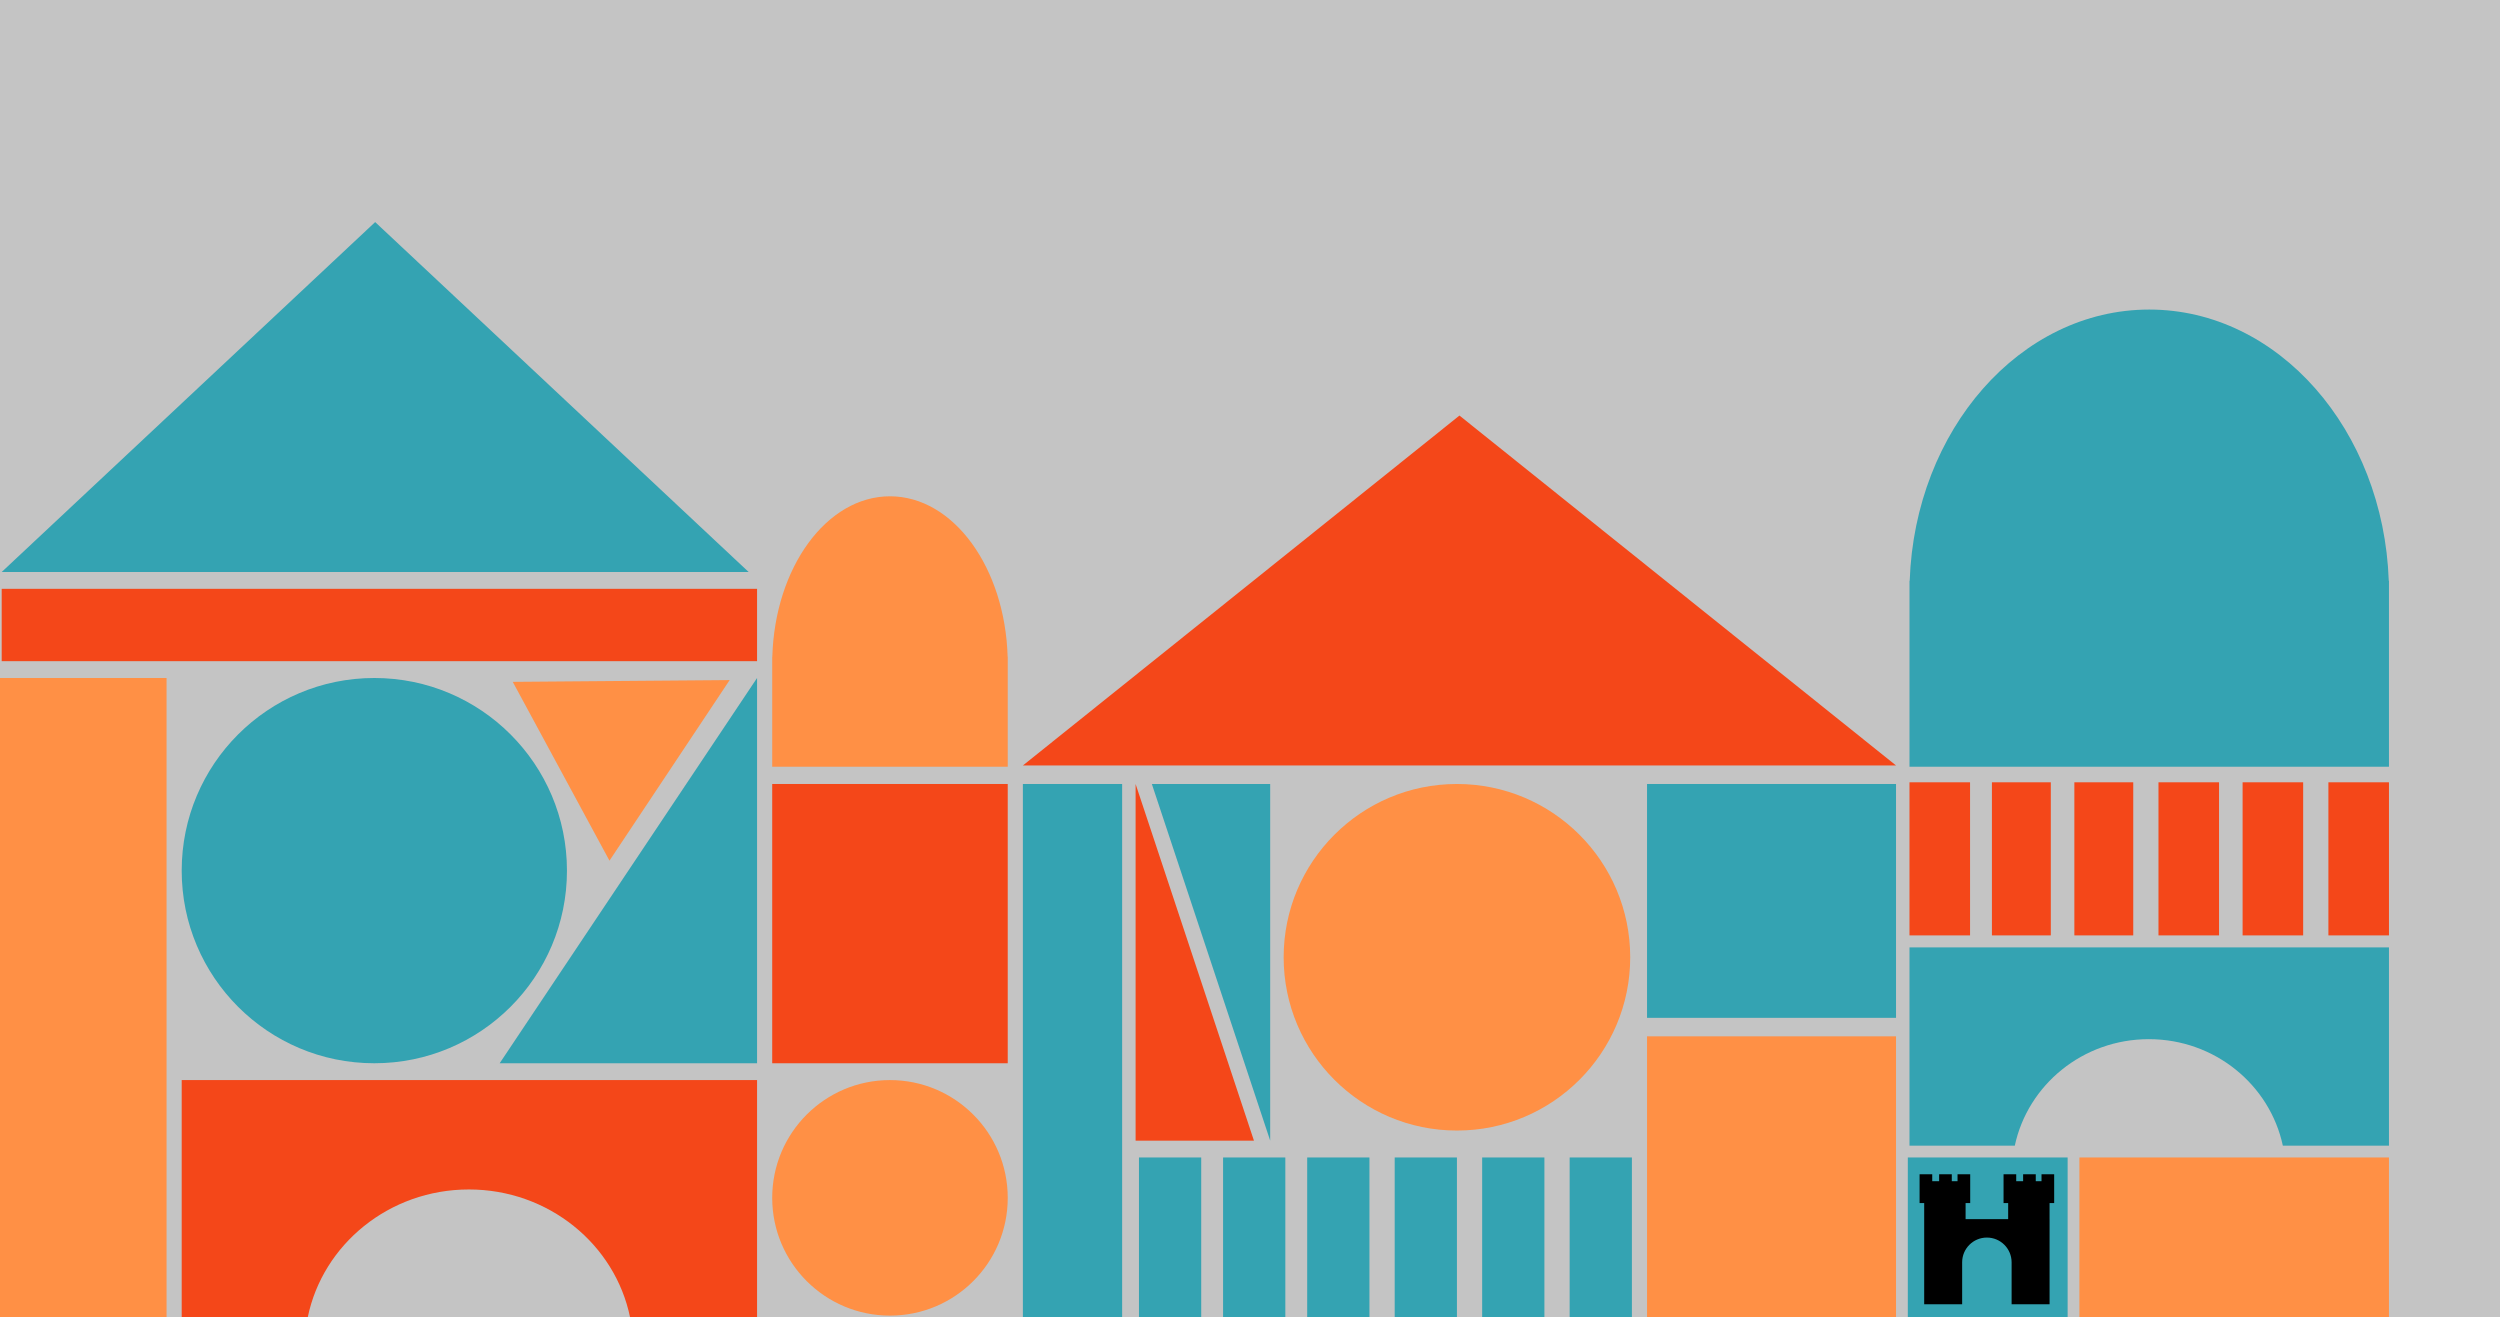 <svg width="1486" height="783" viewBox="0 0 1486 783" fill="none" xmlns="http://www.w3.org/2000/svg">
<rect width="1486" height="783" fill="#C4C4C4"/>
<rect x="1134" y="688" width="95" height="95" fill="#34A3B2"/>
<path fill-rule="evenodd" clip-rule="evenodd" d="M1148.52 698H1141V702.103V705.521V715.094H1143.74V724.667V734.239V775.265H1166.3V750.65H1166.3C1166.3 750.536 1166.3 750.422 1166.3 750.307C1166.3 742.188 1172.88 735.606 1181 735.606C1189.12 735.606 1195.7 742.188 1195.7 750.307C1195.7 750.422 1195.7 750.536 1195.7 750.65H1195.7V775.265H1218.27V724.667H1218.26V715.094H1221V705.521H1221V698H1213.48V702.103H1210.06V698H1202.54V702.103H1198.44V698H1190.91V702.103V705.521V715.094H1193.65V724.667H1168.35V715.094H1171.09V705.521H1171.09V698H1163.56V702.103H1160.14V698H1152.62V702.103H1148.52V698Z" fill="black"/>
<rect x="1236" y="688" width="184" height="95" fill="#FF9045"/>
<rect y="403" width="99" height="380" fill="#FF9045"/>
<rect x="1" y="350" width="449" height="43" fill="#F44719"/>
<circle cx="222.5" cy="517.5" r="114.5" fill="#34A3B2"/>
<path fill-rule="evenodd" clip-rule="evenodd" d="M450 642H108V783H182.925C191.836 739.673 231.337 707.019 278.717 707.019C326.097 707.019 365.598 739.673 374.509 783H450V642Z" fill="#F44719"/>
<path fill-rule="evenodd" clip-rule="evenodd" d="M1420 563.14H1135V681H1197.59C1205.32 644.838 1238.05 617.679 1277.26 617.679C1316.48 617.679 1349.21 644.838 1356.93 681H1420V563.14Z" fill="#34A3B2"/>
<path fill-rule="evenodd" clip-rule="evenodd" d="M450 403V632.002H296.998L450 403Z" fill="#34A3B2"/>
<path fill-rule="evenodd" clip-rule="evenodd" d="M675 466V678.001H745.345L675 466Z" fill="#F44719"/>
<path fill-rule="evenodd" clip-rule="evenodd" d="M755 678V466H684.655L755 678Z" fill="#34A3B2"/>
<path d="M433.706 404.24L362.274 511.581L304.774 405.296L433.706 404.24Z" fill="#FF9045"/>
<circle cx="529" cy="712" r="70" fill="#FF9045"/>
<rect x="459" y="466" width="140" height="166" fill="#F44719"/>
<rect x="979" y="616" width="148" height="167" fill="#FF9045"/>
<rect x="979" y="466" width="148" height="139" fill="#34A3B2"/>
<rect x="608" y="466" width="59" height="317" fill="#34A3B2"/>
<rect x="677" y="688" width="37" height="95" fill="#34A3B2"/>
<rect x="1135" y="465" width="36" height="91" fill="#F44719"/>
<rect x="727" y="688" width="37" height="95" fill="#34A3B2"/>
<rect x="1184" y="465" width="35" height="91" fill="#F44719"/>
<rect x="777" y="688" width="37" height="95" fill="#34A3B2"/>
<rect x="1233" y="465" width="35" height="91" fill="#F44719"/>
<rect x="829" y="688" width="37" height="95" fill="#34A3B2"/>
<rect x="1283" y="465" width="36" height="91" fill="#F44719"/>
<rect x="881" y="688" width="37" height="95" fill="#34A3B2"/>
<rect x="1333" y="465" width="36" height="91" fill="#F44719"/>
<rect x="933" y="688" width="37" height="95" fill="#34A3B2"/>
<rect x="1384" y="465" width="36" height="91" fill="#F44719"/>
<circle cx="866" cy="569" r="103" fill="#FF9045"/>
<path d="M223 132L445 340H1L223 132Z" fill="#34A3B2"/>
<path d="M867.5 247L1127 455H608L867.5 247Z" fill="#F44719"/>
<path fill-rule="evenodd" clip-rule="evenodd" d="M459.06 390.369H459V455.754H599V390.369H598.94C597.405 337.33 566.679 295 529 295C491.321 295 460.596 337.33 459.06 390.369Z" fill="#FF9045"/>
<path fill-rule="evenodd" clip-rule="evenodd" d="M1135.12 345.222H1135V455.754H1420V352.262V345.222H1419.88C1416.75 255.558 1354.2 184 1277.5 184C1200.8 184 1138.25 255.558 1135.12 345.222Z" fill="#34A3B2"/>
</svg>
